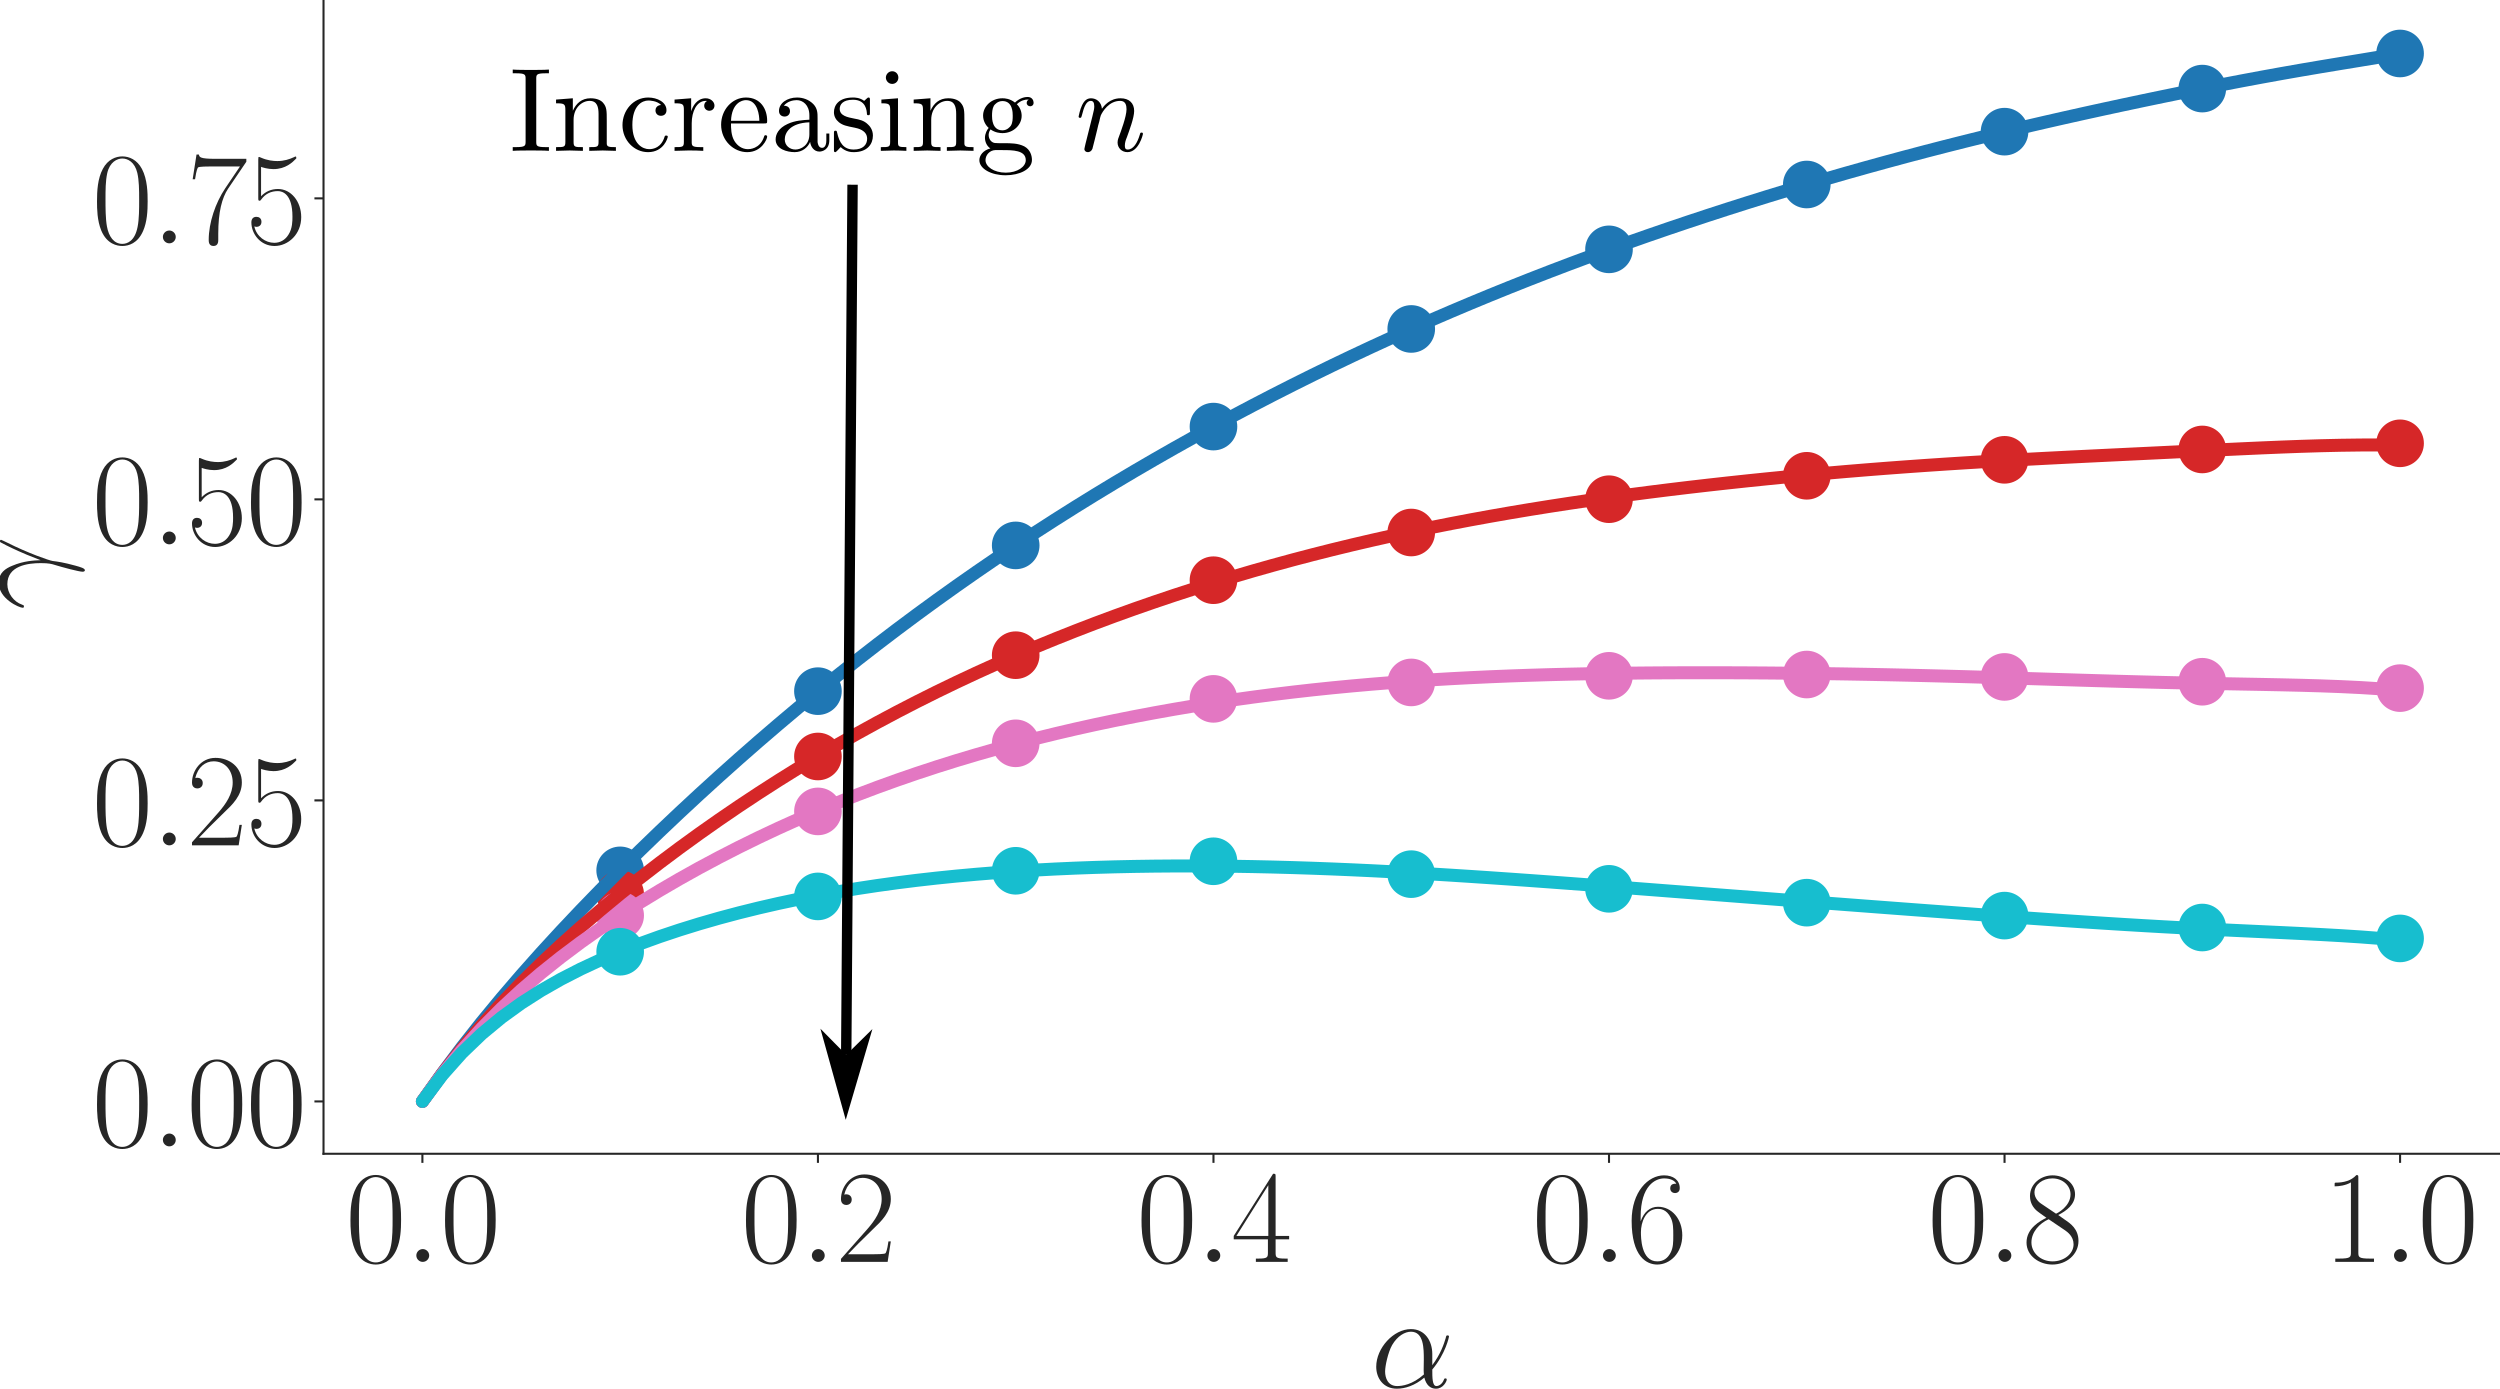 <?xml version="1.0" encoding="UTF-8" standalone="no"?>
<svg
   width="961.873pt"
   height="534.292pt"
   viewBox="0 0 961.873 534.292"
   version="1.1"
   id="svg94"
   sodipodi:docname="plot_varying_weight_small.svg"
   inkscape:version="1.3.2 (091e20e, 2023-11-25)"
   xmlns:inkscape="http://www.inkscape.org/namespaces/inkscape"
   xmlns:sodipodi="http://sodipodi.sourceforge.net/DTD/sodipodi-0.dtd"
   xmlns:xlink="http://www.w3.org/1999/xlink"
   xmlns="http://www.w3.org/2000/svg"
   xmlns:svg="http://www.w3.org/2000/svg"
   xmlns:rdf="http://www.w3.org/1999/02/22-rdf-syntax-ns#"
   xmlns:cc="http://creativecommons.org/ns#"
   xmlns:dc="http://purl.org/dc/elements/1.1/">
  <sodipodi:namedview
     id="namedview94"
     pagecolor="#ffffff"
     bordercolor="#000000"
     borderopacity="0.25"
     inkscape:showpageshadow="2"
     inkscape:pageopacity="0.0"
     inkscape:pagecheckerboard="0"
     inkscape:deskcolor="#d1d1d1"
     inkscape:document-units="pt"
     inkscape:zoom="0.30729167"
     inkscape:cx="603.66101"
     inkscape:cy="541.8305"
     inkscape:window-width="1312"
     inkscape:window-height="610"
     inkscape:window-x="0"
     inkscape:window-y="25"
     inkscape:window-maximized="0"
     inkscape:current-layer="svg94" />
  <defs
     id="defs1">
    <style
       type="text/css"
       id="style1">*{stroke-linejoin: round; stroke-linecap: butt}</style>
    <clipPath
       id="p18f27b2153">
      <rect
         x="135"
         y="69.12"
         width="837"
         height="443.52"
         id="rect86" />
    </clipPath>
    <clipPath
       id="clipPath1">
      <rect
         x="135"
         y="69.12"
         width="837"
         height="443.52"
         id="rect1" />
    </clipPath>
    <clipPath
       id="clipPath2">
      <rect
         x="135"
         y="69.12"
         width="837"
         height="443.52"
         id="rect2" />
    </clipPath>
    <clipPath
       id="clipPath3">
      <rect
         x="135"
         y="69.12"
         width="837"
         height="443.52"
         id="rect3" />
    </clipPath>
    <clipPath
       id="clipPath4">
      <rect
         x="135"
         y="69.12"
         width="837"
         height="443.52"
         id="rect4" />
    </clipPath>
    <clipPath
       id="clipPath5">
      <rect
         x="135"
         y="69.12"
         width="837"
         height="443.52"
         id="rect5" />
    </clipPath>
    <clipPath
       id="clipPath6">
      <rect
         x="135"
         y="69.12"
         width="837"
         height="443.52"
         id="rect6" />
    </clipPath>
    <clipPath
       id="clipPath7">
      <rect
         x="135"
         y="69.12"
         width="837"
         height="443.52"
         id="rect7" />
    </clipPath>
    <path
       id="m75d1c60eb5"
       d="M 0,0 V 3.5"
       style="stroke:#262626;stroke-width:0.8" />
    <path
       id="CMR17-30-2"
       d="m 2688,2025 c 0,391 -6,1055 -275,1566 -237,448 -615,607 -947,607 -308,0 -698,-140 -941,-601 C 269,3118 243,2524 243,2025 c 0,-364 7,-919 205,-1406 275,-658 768,-747 1018,-747 294,0 742,121 1004,728 192,442 218,959 218,1425 z M 1466,-26 c -410,0 -653,351 -743,838 -70,376 -70,926 -70,1284 0,492 0,901 83,1291 122,542 480,709 730,709 262,0 601,-173 723,-696 83,-364 89,-793 89,-1304 0,-416 0,-927 -76,-1304 C 2067,95 1690,-26 1466,-26 Z"
       transform="scale(0.016)" />
    <path
       id="CMMI12-3a-3"
       d="M 1178,307 C 1178,492 1024,619 870,619 685,619 557,466 557,313 557,128 710,0 864,0 c 186,0 314,153 314,307 z"
       transform="scale(0.016)" />
    <path
       id="CMR17-32-6"
       d="M 2669,989 H 2554 C 2490,536 2438,459 2413,420 2381,369 1920,369 1830,369 H 602 c 230,250 678,703 1222,1228 390,370 845,805 845,1438 0,755 -602,1189 -1274,1189 -704,0 -1133,-620 -1133,-1194 0,-250 186,-282 263,-282 64,0 256,39 256,262 0,197 -167,254 -256,254 -39,0 -77,-6 -103,-19 122,545 493,813 884,813 556,0 921,-441 921,-1023 0,-556 -326,-1035 -691,-1451 L 262,146 V 0 h 2253 z"
       transform="scale(0.016)" />
    <path
       id="CMR17-34-3"
       d="m 2150,4122 c 0,134 -6,134 -121,134 L 128,1254 V 1088 H 1779 V 457 c 0,-233 -13,-297 -461,-297 H 1197 V 0 c 205,0 550,0 768,0 217,0 563,0 768,0 v 160 h -122 c -448,0 -461,64 -461,297 v 631 h 653 v 166 H 2150 Z M 1798,3703 V 1254 H 256 Z"
       transform="scale(0.016)" />
    <path
       id="CMR17-36-4"
       d="m 678,2176 c 0,1514 717,1856 1133,1856 135,0 461,-23 589,-256 -102,0 -294,0 -294,-223 0,-172 140,-230 230,-230 58,0 230,25 230,237 0,394 -320,619 -761,619 -762,0 -1562,-789 -1562,-2195 0,-1731 723,-2112 1235,-2112 621,0 1210,555 1210,1411 0,798 -518,1379 -1171,1379 -391,0 -679,-255 -839,-702 z M 1478,25 c -787,0 -787,1175 -787,1411 0,460 218,1124 813,1124 109,0 422,0 634,-440 115,-250 115,-511 115,-831 0,-345 0,-599 -135,-855 C 1978,171 1773,25 1478,25 Z"
       transform="scale(0.016)" />
    <path
       id="CMR17-38-1"
       d="m 1741,2264 c 403,203 813,509 813,999 0,578 -564,916 -1082,916 -582,0 -1094,-420 -1094,-999 0,-159 38,-433 288,-675 64,-63 332,-254 505,-375 C 883,1983 211,1634 211,934 211,279 838,-128 1459,-128 c 685,0 1261,490 1261,1138 0,580 -390,847 -646,1019 z m -839,558 c -51,32 -307,229 -307,529 0,388 403,681 864,681 506,0 877,-356 877,-770 0,-593 -666,-931 -698,-931 -6,0 -12,0 -64,39 z M 2080,1519 c 96,-70 403,-279 403,-668 C 2483,381 2010,25 1472,25 890,25 448,438 448,940 c 0,503 390,922 832,1120 z"
       transform="scale(0.016)" />
    <path
       id="CMR17-31-4"
       d="m 1702,4058 c 0,134 -6,134 -96,134 -249,-276 -627,-365 -985,-365 -19,0 -51,0 -58,-19 -6,-13 -6,-26 -6,-160 198,0 531,38 787,191 V 461 C 1344,236 1331,160 781,160 H 589 V 0 c 307,0 627,0 934,0 307,0 627,0 935,0 v 160 h -192 c -551,0 -564,70 -564,298 z"
       transform="scale(0.016)" />
    <path
       id="CMMI12-b-9"
       d="m 2963,1616 c 0,619 -352,1199 -1030,1199 C 1094,2815 256,1902 256,996 256,441 602,-64 1254,-64 c 397,0 871,153 1325,536 90,-357 288,-536 563,-536 346,0 519,358 519,441 0,57 -45,57 -64,57 -51,0 -58,-19 -77,-70 -58,-160 -205,-300 -358,-300 -199,0 -199,408 -199,798 653,779 807,1584 807,1590 0,58 -52,58 -71,58 -57,0 -64,-19 -89,-134 -84,-281 -250,-779 -647,-1303 z M 2560,626 C 1997,121 1491,64 1267,64 813,64 685,466 685,766 c 0,274 141,926 339,1278 262,447 621,644 909,644 621,0 621,-811 621,-1347 0,-159 -7,-325 -7,-485 0,-128 7,-160 13,-230 z"
       transform="scale(0.016)" />
    <path
       id="m304eda1989"
       d="M 0,0 H -3.5"
       style="stroke:#262626;stroke-width:0.8" />
    <path
       id="CMMI12-d-9"
       d="m 2419,760 c -13,311 -25,801 -269,1373 -128,319 -345,655 -812,655 -788,0 -1216,-998 -1216,-1163 0,-58 44,-58 64,-58 57,0 57,13 89,96 135,394 544,705 986,705 889,0 1017,-985 1017,-1614 0,-402 -44,-534 -83,-662 -121,-394 -333,-1182 -333,-1360 0,-51 20,-108 71,-108 96,0 153,210 224,464 153,559 192,839 224,1093 19,153 384,1203 889,2201 45,101 135,273 135,292 0,6 -7,51 -64,51 -13,0 -45,0 -58,-26 -13,-12 -237,-445 -429,-877 -96,-216 -224,-502 -435,-1062 z"
       transform="scale(0.016)" />
    <path
       id="m3702992d13"
       d="m 0,8.66 c 2.297,0 4.5,-0.912 6.124,-2.537 C 7.748,4.5 8.66,2.297 8.66,0 c 0,-2.297 -0.912,-4.5 -2.537,-6.124 C 4.5,-7.748 2.297,-8.66 0,-8.66 c -2.297,0 -4.5,0.912 -6.124,2.537 -1.624,1.624 -2.537,3.827 -2.537,6.124 0,2.297 0.912,4.5 2.537,6.124 1.624,1.624 3.827,2.537 6.124,2.537 z"
       style="stroke:#1f77b4" />
    <path
       id="mf0e59dd6d2"
       d="m 0,8.66 c 2.297,0 4.5,-0.912 6.124,-2.537 C 7.748,4.5 8.66,2.297 8.66,0 c 0,-2.297 -0.912,-4.5 -2.537,-6.124 C 4.5,-7.748 2.297,-8.66 0,-8.66 c -2.297,0 -4.5,0.912 -6.124,2.537 -1.624,1.624 -2.537,3.827 -2.537,6.124 0,2.297 0.912,4.5 2.537,6.124 1.624,1.624 3.827,2.537 6.124,2.537 z"
       style="stroke:#d62728" />
    <path
       id="md5d5dbc3ec"
       d="m 0,8.66 c 2.297,0 4.5,-0.912 6.124,-2.537 C 7.748,4.5 8.66,2.297 8.66,0 c 0,-2.297 -0.912,-4.5 -2.537,-6.124 C 4.5,-7.748 2.297,-8.66 0,-8.66 c -2.297,0 -4.5,0.912 -6.124,2.537 -1.624,1.624 -2.537,3.827 -2.537,6.124 0,2.297 0.912,4.5 2.537,6.124 1.624,1.624 3.827,2.537 6.124,2.537 z"
       style="stroke:#e377c2" />
    <path
       id="m677251b1ad"
       d="m 0,8.66 c 2.297,0 4.5,-0.912 6.124,-2.537 C 7.748,4.5 8.66,2.297 8.66,0 c 0,-2.297 -0.912,-4.5 -2.537,-6.124 C 4.5,-7.748 2.297,-8.66 0,-8.66 c -2.297,0 -4.5,0.912 -6.124,2.537 -1.624,1.624 -2.537,3.827 -2.537,6.124 0,2.297 0.912,4.5 2.537,6.124 1.624,1.624 3.827,2.537 6.124,2.537 z"
       style="stroke:#17becf" />
    <marker
       style="overflow:visible"
       id="DartArrow"
       refX="0"
       refY="0"
       orient="auto-start-reverse"
       inkscape:stockid="Dart arrow"
       markerWidth="1"
       markerHeight="1"
       viewBox="0 0 1 1"
       inkscape:isstock="true"
       inkscape:collect="always"
       preserveAspectRatio="xMidYMid">
      <path
         style="fill:context-stroke;fill-rule:evenodd;stroke:none"
         d="M 0,0 5,-5 -12.5,0 5,5 Z"
         transform="scale(-0.5)"
         id="path6" />
    </marker>
  </defs>
  <g
     id="figure_1"
     transform="translate(-10.527,-68.72)">
    <g
       id="axes_1">
      <g
         id="patch_2">
        <path
           d="M 135,512.64 H 972 V 69.12 H 135 Z"
           style="fill:#ffffff"
           id="path2" />
      </g>
      <g
         id="matplotlib.axis_1">
        <g
           id="xtick_1">
          <g
             id="line2d_1">
            <defs
               id="defs2">
              <path
                 id="m2d6596e4dc"
                 d="M 0,0 V 3.5"
                 style="stroke:#262626;stroke-width:0.8" />
            </defs>
            <g
               id="g2">
              <use
                 xlink:href="#m2d6596e4dc"
                 x="173.045"
                 y="512.64"
                 style="fill:#262626;stroke:#262626;stroke-width:0.8"
                 id="use2" />
            </g>
          </g>
          <g
             id="text_1">
            <!-- $\mathdefault{0.0}$ -->
            <g
               style="fill:#262626"
               transform="matrix(0.5,0,0,-0.5,143.426,554.233)"
               id="g5">
              <defs
                 id="defs3">
                <path
                   id="CMR17-30"
                   d="m 2688,2025 c 0,391 -6,1055 -275,1566 -237,448 -615,607 -947,607 -308,0 -698,-140 -941,-601 C 269,3118 243,2524 243,2025 c 0,-364 7,-919 205,-1406 275,-658 768,-747 1018,-747 294,0 742,121 1004,728 192,442 218,959 218,1425 z M 1466,-26 c -410,0 -653,351 -743,838 -70,376 -70,926 -70,1284 0,492 0,901 83,1291 122,542 480,709 730,709 262,0 601,-173 723,-696 83,-364 89,-793 89,-1304 0,-416 0,-927 -76,-1304 C 2067,95 1690,-26 1466,-26 Z"
                   transform="scale(0.016)" />
                <path
                   id="CMMI12-3a"
                   d="M 1178,307 C 1178,492 1024,619 870,619 685,619 557,466 557,313 557,128 710,0 864,0 c 186,0 314,153 314,307 z"
                   transform="scale(0.016)" />
              </defs>
              <use
                 xlink:href="#CMR17-30"
                 transform="scale(0.996)"
                 id="use3" />
              <use
                 xlink:href="#CMMI12-3a"
                 transform="matrix(0.996,0,0,0.996,45.69,0)"
                 id="use4" />
              <use
                 xlink:href="#CMR17-30"
                 transform="matrix(0.996,0,0,0.996,72.788,0)"
                 id="use5" />
            </g>
          </g>
        </g>
        <g
           id="xtick_2">
          <g
             id="line2d_2">
            <g
               id="g6">
              <use
                 xlink:href="#m2d6596e4dc"
                 x="325.227"
                 y="512.64"
                 style="fill:#262626;stroke:#262626;stroke-width:0.8"
                 id="use6" />
            </g>
          </g>
          <g
             id="text_2">
            <!-- $\mathdefault{0.2}$ -->
            <g
               style="fill:#262626"
               transform="matrix(0.5,0,0,-0.5,295.608,554.233)"
               id="g9">
              <defs
                 id="defs6">
                <path
                   id="CMR17-32"
                   d="M 2669,989 H 2554 C 2490,536 2438,459 2413,420 2381,369 1920,369 1830,369 H 602 c 230,250 678,703 1222,1228 390,370 845,805 845,1438 0,755 -602,1189 -1274,1189 -704,0 -1133,-620 -1133,-1194 0,-250 186,-282 263,-282 64,0 256,39 256,262 0,197 -167,254 -256,254 -39,0 -77,-6 -103,-19 122,545 493,813 884,813 556,0 921,-441 921,-1023 0,-556 -326,-1035 -691,-1451 L 262,146 V 0 h 2253 z"
                   transform="scale(0.016)" />
              </defs>
              <use
                 xlink:href="#CMR17-30"
                 transform="scale(0.996)"
                 id="use7" />
              <use
                 xlink:href="#CMMI12-3a"
                 transform="matrix(0.996,0,0,0.996,45.69,0)"
                 id="use8" />
              <use
                 xlink:href="#CMR17-32"
                 transform="matrix(0.996,0,0,0.996,72.788,0)"
                 id="use9" />
            </g>
          </g>
        </g>
        <g
           id="xtick_3">
          <g
             id="line2d_3">
            <g
               id="g10">
              <use
                 xlink:href="#m2d6596e4dc"
                 x="477.409"
                 y="512.64"
                 style="fill:#262626;stroke:#262626;stroke-width:0.8"
                 id="use10" />
            </g>
          </g>
          <g
             id="text_3">
            <!-- $\mathdefault{0.4}$ -->
            <g
               style="fill:#262626"
               transform="matrix(0.5,0,0,-0.5,447.79,554.233)"
               id="g13">
              <defs
                 id="defs10">
                <path
                   id="CMR17-34"
                   d="m 2150,4122 c 0,134 -6,134 -121,134 L 128,1254 V 1088 H 1779 V 457 c 0,-233 -13,-297 -461,-297 H 1197 V 0 c 205,0 550,0 768,0 217,0 563,0 768,0 v 160 h -122 c -448,0 -461,64 -461,297 v 631 h 653 v 166 H 2150 Z M 1798,3703 V 1254 H 256 Z"
                   transform="scale(0.016)" />
              </defs>
              <use
                 xlink:href="#CMR17-30"
                 transform="scale(0.996)"
                 id="use11" />
              <use
                 xlink:href="#CMMI12-3a"
                 transform="matrix(0.996,0,0,0.996,45.69,0)"
                 id="use12" />
              <use
                 xlink:href="#CMR17-34"
                 transform="matrix(0.996,0,0,0.996,72.788,0)"
                 id="use13" />
            </g>
          </g>
        </g>
        <g
           id="xtick_4">
          <g
             id="line2d_4">
            <g
               id="g14">
              <use
                 xlink:href="#m2d6596e4dc"
                 x="629.591"
                 y="512.64"
                 style="fill:#262626;stroke:#262626;stroke-width:0.8"
                 id="use14" />
            </g>
          </g>
          <g
             id="text_4">
            <!-- $\mathdefault{0.6}$ -->
            <g
               style="fill:#262626"
               transform="matrix(0.5,0,0,-0.5,599.971,554.233)"
               id="g17">
              <defs
                 id="defs14">
                <path
                   id="CMR17-36"
                   d="m 678,2176 c 0,1514 717,1856 1133,1856 135,0 461,-23 589,-256 -102,0 -294,0 -294,-223 0,-172 140,-230 230,-230 58,0 230,25 230,237 0,394 -320,619 -761,619 -762,0 -1562,-789 -1562,-2195 0,-1731 723,-2112 1235,-2112 621,0 1210,555 1210,1411 0,798 -518,1379 -1171,1379 -391,0 -679,-255 -839,-702 z M 1478,25 c -787,0 -787,1175 -787,1411 0,460 218,1124 813,1124 109,0 422,0 634,-440 115,-250 115,-511 115,-831 0,-345 0,-599 -135,-855 C 1978,171 1773,25 1478,25 Z"
                   transform="scale(0.016)" />
              </defs>
              <use
                 xlink:href="#CMR17-30"
                 transform="scale(0.996)"
                 id="use15" />
              <use
                 xlink:href="#CMMI12-3a"
                 transform="matrix(0.996,0,0,0.996,45.69,0)"
                 id="use16" />
              <use
                 xlink:href="#CMR17-36"
                 transform="matrix(0.996,0,0,0.996,72.788,0)"
                 id="use17" />
            </g>
          </g>
        </g>
        <g
           id="xtick_5">
          <g
             id="line2d_5">
            <g
               id="g18">
              <use
                 xlink:href="#m2d6596e4dc"
                 x="781.773"
                 y="512.64"
                 style="fill:#262626;stroke:#262626;stroke-width:0.8"
                 id="use18" />
            </g>
          </g>
          <g
             id="text_5">
            <!-- $\mathdefault{0.8}$ -->
            <g
               style="fill:#262626"
               transform="matrix(0.5,0,0,-0.5,752.153,554.233)"
               id="g21">
              <defs
                 id="defs18">
                <path
                   id="CMR17-38"
                   d="m 1741,2264 c 403,203 813,509 813,999 0,578 -564,916 -1082,916 -582,0 -1094,-420 -1094,-999 0,-159 38,-433 288,-675 64,-63 332,-254 505,-375 C 883,1983 211,1634 211,934 211,279 838,-128 1459,-128 c 685,0 1261,490 1261,1138 0,580 -390,847 -646,1019 z m -839,558 c -51,32 -307,229 -307,529 0,388 403,681 864,681 506,0 877,-356 877,-770 0,-593 -666,-931 -698,-931 -6,0 -12,0 -64,39 z M 2080,1519 c 96,-70 403,-279 403,-668 C 2483,381 2010,25 1472,25 890,25 448,438 448,940 c 0,503 390,922 832,1120 z"
                   transform="scale(0.016)" />
              </defs>
              <use
                 xlink:href="#CMR17-30"
                 transform="scale(0.996)"
                 id="use19" />
              <use
                 xlink:href="#CMMI12-3a"
                 transform="matrix(0.996,0,0,0.996,45.69,0)"
                 id="use20" />
              <use
                 xlink:href="#CMR17-38"
                 transform="matrix(0.996,0,0,0.996,72.788,0)"
                 id="use21" />
            </g>
          </g>
        </g>
        <g
           id="xtick_6">
          <g
             id="line2d_6">
            <g
               id="g22">
              <use
                 xlink:href="#m2d6596e4dc"
                 x="933.955"
                 y="512.64"
                 style="fill:#262626;stroke:#262626;stroke-width:0.8"
                 id="use22" />
            </g>
          </g>
          <g
             id="text_6">
            <!-- $\mathdefault{1.0}$ -->
            <g
               style="fill:#262626"
               transform="matrix(0.5,0,0,-0.5,904.335,554.233)"
               id="g25">
              <defs
                 id="defs22">
                <path
                   id="CMR17-31"
                   d="m 1702,4058 c 0,134 -6,134 -96,134 -249,-276 -627,-365 -985,-365 -19,0 -51,0 -58,-19 -6,-13 -6,-26 -6,-160 198,0 531,38 787,191 V 461 C 1344,236 1331,160 781,160 H 589 V 0 c 307,0 627,0 934,0 307,0 627,0 935,0 v 160 h -192 c -551,0 -564,70 -564,298 z"
                   transform="scale(0.016)" />
              </defs>
              <use
                 xlink:href="#CMR17-31"
                 transform="scale(0.996)"
                 id="use23" />
              <use
                 xlink:href="#CMMI12-3a"
                 transform="matrix(0.996,0,0,0.996,45.69,0)"
                 id="use24" />
              <use
                 xlink:href="#CMR17-30"
                 transform="matrix(0.996,0,0,0.996,72.788,0)"
                 id="use25" />
            </g>
          </g>
        </g>
        <g
           id="text_7">
          <!-- $\alpha$ -->
          <g
             style="fill:#262626"
             transform="matrix(0.5,0,0,-0.5,537.988,602.514)"
             id="g26">
            <defs
               id="defs25">
              <path
                 id="CMMI12-b"
                 d="m 2963,1616 c 0,619 -352,1199 -1030,1199 C 1094,2815 256,1902 256,996 256,441 602,-64 1254,-64 c 397,0 871,153 1325,536 90,-357 288,-536 563,-536 346,0 519,358 519,441 0,57 -45,57 -64,57 -51,0 -58,-19 -77,-70 -58,-160 -205,-300 -358,-300 -199,0 -199,408 -199,798 653,779 807,1584 807,1590 0,58 -52,58 -71,58 -57,0 -64,-19 -89,-134 -84,-281 -250,-779 -647,-1303 z M 2560,626 C 1997,121 1491,64 1267,64 813,64 685,466 685,766 c 0,274 141,926 339,1278 262,447 621,644 909,644 621,0 621,-811 621,-1347 0,-159 -7,-325 -7,-485 0,-128 7,-160 13,-230 z"
                 transform="scale(0.016)" />
            </defs>
            <use
               xlink:href="#CMMI12-b"
               transform="scale(0.996)"
               id="use26" />
          </g>
        </g>
      </g>
      <g
         id="matplotlib.axis_2">
        <g
           id="ytick_1">
          <g
             id="line2d_7">
            <defs
               id="defs26">
              <path
                 id="md0fcc32071"
                 d="M 0,0 H -3.5"
                 style="stroke:#262626;stroke-width:0.8" />
            </defs>
            <g
               id="g27">
              <use
                 xlink:href="#md0fcc32071"
                 x="135"
                 y="492.485"
                 style="fill:#262626;stroke:#262626;stroke-width:0.8"
                 id="use27" />
            </g>
          </g>
          <g
             id="text_8">
            <!-- $\mathdefault{0.00}$ -->
            <g
               style="fill:#262626"
               transform="matrix(0.5,0,0,-0.5,45.916,509.781)"
               id="g31">
              <use
                 xlink:href="#CMR17-30"
                 transform="scale(0.996)"
                 id="use28" />
              <use
                 xlink:href="#CMMI12-3a"
                 transform="matrix(0.996,0,0,0.996,45.69,0)"
                 id="use29" />
              <use
                 xlink:href="#CMR17-30"
                 transform="matrix(0.996,0,0,0.996,72.788,0)"
                 id="use30" />
              <use
                 xlink:href="#CMR17-30"
                 transform="matrix(0.996,0,0,0.996,118.478,0)"
                 id="use31" />
            </g>
          </g>
        </g>
        <g
           id="ytick_2">
          <g
             id="line2d_8">
            <g
               id="g32">
              <use
                 xlink:href="#md0fcc32071"
                 x="135"
                 y="376.672"
                 style="fill:#262626;stroke:#262626;stroke-width:0.8"
                 id="use32" />
            </g>
          </g>
          <g
             id="text_9">
            <!-- $\mathdefault{0.25}$ -->
            <g
               style="fill:#262626"
               transform="matrix(0.5,0,0,-0.5,45.916,393.969)"
               id="g36">
              <defs
                 id="defs32">
                <path
                   id="CMR17-35"
                   d="m 730,3692 c 64,-26 326,-108 595,-108 595,0 921,327 1107,516 0,57 0,92 -38,92 -7,0 -20,0 -71,-29 -224,-105 -486,-190 -806,-190 -192,0 -480,26 -794,166 -70,32 -83,32 -89,32 -32,0 -39,-7 -39,-134 V 2203 c 0,-114 0,-146 64,-146 32,0 45,13 77,57 205,287 486,408 806,408 224,0 704,-140 704,-1233 0,-204 0,-574 -192,-868 C 1894,159 1645,25 1370,25 947,25 518,320 403,814 c 26,-7 77,-19 103,-19 83,0 243,45 243,243 0,172 -122,242 -243,242 -148,0 -244,-90 -244,-269 0,-557 442,-1139 1120,-1139 660,0 1287,568 1287,1392 0,766 -499,1360 -1120,1360 -327,0 -602,-121 -819,-350 z"
                   transform="scale(0.016)" />
              </defs>
              <use
                 xlink:href="#CMR17-30"
                 transform="scale(0.996)"
                 id="use33" />
              <use
                 xlink:href="#CMMI12-3a"
                 transform="matrix(0.996,0,0,0.996,45.69,0)"
                 id="use34" />
              <use
                 xlink:href="#CMR17-32"
                 transform="matrix(0.996,0,0,0.996,72.788,0)"
                 id="use35" />
              <use
                 xlink:href="#CMR17-35"
                 transform="matrix(0.996,0,0,0.996,118.478,0)"
                 id="use36" />
            </g>
          </g>
        </g>
        <g
           id="ytick_3">
          <g
             id="line2d_9">
            <g
               id="g37">
              <use
                 xlink:href="#md0fcc32071"
                 x="135"
                 y="260.859"
                 style="fill:#262626;stroke:#262626;stroke-width:0.8"
                 id="use37" />
            </g>
          </g>
          <g
             id="text_10">
            <!-- $\mathdefault{0.50}$ -->
            <g
               style="fill:#262626"
               transform="matrix(0.5,0,0,-0.5,45.916,278.156)"
               id="g41">
              <use
                 xlink:href="#CMR17-30"
                 transform="scale(0.996)"
                 id="use38" />
              <use
                 xlink:href="#CMMI12-3a"
                 transform="matrix(0.996,0,0,0.996,45.69,0)"
                 id="use39" />
              <use
                 xlink:href="#CMR17-35"
                 transform="matrix(0.996,0,0,0.996,72.788,0)"
                 id="use40" />
              <use
                 xlink:href="#CMR17-30"
                 transform="matrix(0.996,0,0,0.996,118.478,0)"
                 id="use41" />
            </g>
          </g>
        </g>
        <g
           id="ytick_4">
          <g
             id="line2d_10">
            <g
               id="g42">
              <use
                 xlink:href="#md0fcc32071"
                 x="135"
                 y="145.047"
                 style="fill:#262626;stroke:#262626;stroke-width:0.8"
                 id="use42" />
            </g>
          </g>
          <g
             id="text_11">
            <!-- $\mathdefault{0.75}$ -->
            <g
               style="fill:#262626"
               transform="matrix(0.5,0,0,-0.5,45.916,162.343)"
               id="g46">
              <defs
                 id="defs42">
                <path
                   id="CMR17-37"
                   d="m 2886,3941 v 140 H 1382 c -748,0 -761,84 -787,207 H 480 L 294,3094 h 116 c 19,121 64,446 140,567 39,51 512,51 621,51 H 2579 L 1869,2661 C 1395,1954 1069,999 1069,165 c 0,-76 0,-293 230,-293 231,0 231,217 231,299 v 294 c 0,1043 179,1731 473,2171 z"
                   transform="scale(0.016)" />
              </defs>
              <use
                 xlink:href="#CMR17-30"
                 transform="scale(0.996)"
                 id="use43" />
              <use
                 xlink:href="#CMMI12-3a"
                 transform="matrix(0.996,0,0,0.996,45.69,0)"
                 id="use44" />
              <use
                 xlink:href="#CMR17-37"
                 transform="matrix(0.996,0,0,0.996,72.788,0)"
                 id="use45" />
              <use
                 xlink:href="#CMR17-35"
                 transform="matrix(0.996,0,0,0.996,118.478,0)"
                 id="use46" />
            </g>
          </g>
        </g>
        <g
           id="text_12">
          <!-- $\gamma$ -->
          <g
             style="fill:#262626"
             transform="matrix(0,-0.5,-0.5,0,32.227,303.53)"
             id="g47">
            <defs
               id="defs46">
              <path
                 id="CMMI12-d"
                 d="m 2419,760 c -13,311 -25,801 -269,1373 -128,319 -345,655 -812,655 -788,0 -1216,-998 -1216,-1163 0,-58 44,-58 64,-58 57,0 57,13 89,96 135,394 544,705 986,705 889,0 1017,-985 1017,-1614 0,-402 -44,-534 -83,-662 -121,-394 -333,-1182 -333,-1360 0,-51 20,-108 71,-108 96,0 153,210 224,464 153,559 192,839 224,1093 19,153 384,1203 889,2201 45,101 135,273 135,292 0,6 -7,51 -64,51 -13,0 -45,0 -58,-26 -13,-12 -237,-445 -429,-877 -96,-216 -224,-502 -435,-1062 z"
                 transform="scale(0.016)" />
            </defs>
            <use
               xlink:href="#CMMI12-d"
               transform="scale(0.996)"
               id="use47" />
          </g>
        </g>
      </g>
      <g
         id="PathCollection_1">
        <defs
           id="defs47">
          <path
             id="m9bd996dc16"
             d="m 0,8.66 c 2.297,0 4.5,-0.912 6.124,-2.537 C 7.748,4.5 8.66,2.297 8.66,0 c 0,-2.297 -0.912,-4.5 -2.537,-6.124 C 4.5,-7.748 2.297,-8.66 0,-8.66 c -2.297,0 -4.5,0.912 -6.124,2.537 -1.624,1.624 -2.537,3.827 -2.537,6.124 0,2.297 0.912,4.5 2.537,6.124 1.624,1.624 3.827,2.537 6.124,2.537 z"
             style="stroke:#1f77b4" />
        </defs>
        <g
           clip-path="url(#p22ca8e374f)"
           id="g57">
          <use
             xlink:href="#m9bd996dc16"
             x="249.136"
             y="403.588"
             style="fill:#1f77b4;stroke:#1f77b4"
             id="use48" />
          <use
             xlink:href="#m9bd996dc16"
             x="325.227"
             y="334.644"
             style="fill:#1f77b4;stroke:#1f77b4"
             id="use49" />
          <use
             xlink:href="#m9bd996dc16"
             x="401.318"
             y="278.563"
             style="fill:#1f77b4;stroke:#1f77b4"
             id="use50" />
          <use
             xlink:href="#m9bd996dc16"
             x="477.409"
             y="232.849"
             style="fill:#1f77b4;stroke:#1f77b4"
             id="use51" />
          <use
             xlink:href="#m9bd996dc16"
             x="553.5"
             y="195.284"
             style="fill:#1f77b4;stroke:#1f77b4"
             id="use52" />
          <use
             xlink:href="#m9bd996dc16"
             x="629.591"
             y="164.657"
             style="fill:#1f77b4;stroke:#1f77b4"
             id="use53" />
          <use
             xlink:href="#m9bd996dc16"
             x="705.682"
             y="139.708"
             style="fill:#1f77b4;stroke:#1f77b4"
             id="use54" />
          <use
             xlink:href="#m9bd996dc16"
             x="781.773"
             y="119.377"
             style="fill:#1f77b4;stroke:#1f77b4"
             id="use55" />
          <use
             xlink:href="#m9bd996dc16"
             x="857.864"
             y="102.804"
             style="fill:#1f77b4;stroke:#1f77b4"
             id="use56" />
          <use
             xlink:href="#m9bd996dc16"
             x="933.955"
             y="89.293"
             style="fill:#1f77b4;stroke:#1f77b4"
             id="use57" />
        </g>
      </g>
      <g
         id="PathCollection_2">
        <defs
           id="defs57">
          <path
             id="mb300f564fd"
             d="m 0,8.66 c 2.297,0 4.5,-0.912 6.124,-2.537 C 7.748,4.5 8.66,2.297 8.66,0 c 0,-2.297 -0.912,-4.5 -2.537,-6.124 C 4.5,-7.748 2.297,-8.66 0,-8.66 c -2.297,0 -4.5,0.912 -6.124,2.537 -1.624,1.624 -2.537,3.827 -2.537,6.124 0,2.297 0.912,4.5 2.537,6.124 1.624,1.624 3.827,2.537 6.124,2.537 z"
             style="stroke:#d62728" />
        </defs>
        <g
           clip-path="url(#p22ca8e374f)"
           id="g67">
          <use
             xlink:href="#mb300f564fd"
             x="249.136"
             y="412.733"
             style="fill:#d62728;stroke:#d62728"
             id="use58" />
          <use
             xlink:href="#mb300f564fd"
             x="325.227"
             y="359.777"
             style="fill:#d62728;stroke:#d62728"
             id="use59" />
          <use
             xlink:href="#mb300f564fd"
             x="401.318"
             y="320.806"
             style="fill:#d62728;stroke:#d62728"
             id="use60" />
          <use
             xlink:href="#mb300f564fd"
             x="477.409"
             y="291.956"
             style="fill:#d62728;stroke:#d62728"
             id="use61" />
          <use
             xlink:href="#mb300f564fd"
             x="553.5"
             y="273.604"
             style="fill:#d62728;stroke:#d62728"
             id="use62" />
          <use
             xlink:href="#mb300f564fd"
             x="629.591"
             y="260.791"
             style="fill:#d62728;stroke:#d62728"
             id="use63" />
          <use
             xlink:href="#mb300f564fd"
             x="705.682"
             y="251.778"
             style="fill:#d62728;stroke:#d62728"
             id="use64" />
          <use
             xlink:href="#mb300f564fd"
             x="781.773"
             y="245.632"
             style="fill:#d62728;stroke:#d62728"
             id="use65" />
          <use
             xlink:href="#mb300f564fd"
             x="857.864"
             y="241.647"
             style="fill:#d62728;stroke:#d62728"
             id="use66" />
          <use
             xlink:href="#mb300f564fd"
             x="933.955"
             y="239.281"
             style="fill:#d62728;stroke:#d62728"
             id="use67" />
        </g>
      </g>
      <g
         id="PathCollection_3">
        <defs
           id="defs67">
          <path
             id="m22f2949c2f"
             d="m 0,8.66 c 2.297,0 4.5,-0.912 6.124,-2.537 C 7.748,4.5 8.66,2.297 8.66,0 c 0,-2.297 -0.912,-4.5 -2.537,-6.124 C 4.5,-7.748 2.297,-8.66 0,-8.66 c -2.297,0 -4.5,0.912 -6.124,2.537 -1.624,1.624 -2.537,3.827 -2.537,6.124 0,2.297 0.912,4.5 2.537,6.124 1.624,1.624 3.827,2.537 6.124,2.537 z"
             style="stroke:#e377c2" />
        </defs>
        <g
           clip-path="url(#p22ca8e374f)"
           id="g77">
          <use
             xlink:href="#m22f2949c2f"
             x="249.136"
             y="420.937"
             style="fill:#e377c2;stroke:#e377c2"
             id="use68" />
          <use
             xlink:href="#m22f2949c2f"
             x="325.227"
             y="380.908"
             style="fill:#e377c2;stroke:#e377c2"
             id="use69" />
          <use
             xlink:href="#m22f2949c2f"
             x="401.318"
             y="354.707"
             style="fill:#e377c2;stroke:#e377c2"
             id="use70" />
          <use
             xlink:href="#m22f2949c2f"
             x="477.409"
             y="337.606"
             style="fill:#e377c2;stroke:#e377c2"
             id="use71" />
          <use
             xlink:href="#m22f2949c2f"
             x="553.5"
             y="331.284"
             style="fill:#e377c2;stroke:#e377c2"
             id="use72" />
          <use
             xlink:href="#m22f2949c2f"
             x="629.591"
             y="328.735"
             style="fill:#e377c2;stroke:#e377c2"
             id="use73" />
          <use
             xlink:href="#m22f2949c2f"
             x="705.682"
             y="328.245"
             style="fill:#e377c2;stroke:#e377c2"
             id="use74" />
          <use
             xlink:href="#m22f2949c2f"
             x="781.773"
             y="329.164"
             style="fill:#e377c2;stroke:#e377c2"
             id="use75" />
          <use
             xlink:href="#m22f2949c2f"
             x="857.864"
             y="331.021"
             style="fill:#e377c2;stroke:#e377c2"
             id="use76" />
          <use
             xlink:href="#m22f2949c2f"
             x="933.955"
             y="333.474"
             style="fill:#e377c2;stroke:#e377c2"
             id="use77" />
        </g>
      </g>
      <g
         id="PathCollection_4">
        <defs
           id="defs77">
          <path
             id="m83be36c47c"
             d="m 0,8.66 c 2.297,0 4.5,-0.912 6.124,-2.537 C 7.748,4.5 8.66,2.297 8.66,0 c 0,-2.297 -0.912,-4.5 -2.537,-6.124 C 4.5,-7.748 2.297,-8.66 0,-8.66 c -2.297,0 -4.5,0.912 -6.124,2.537 -1.624,1.624 -2.537,3.827 -2.537,6.124 0,2.297 0.912,4.5 2.537,6.124 1.624,1.624 3.827,2.537 6.124,2.537 z"
             style="stroke:#17becf" />
        </defs>
        <g
           clip-path="url(#p22ca8e374f)"
           id="g87">
          <use
             xlink:href="#m83be36c47c"
             x="249.136"
             y="434.899"
             style="fill:#17becf;stroke:#17becf"
             id="use78" />
          <use
             xlink:href="#m83be36c47c"
             x="325.227"
             y="413.612"
             style="fill:#17becf;stroke:#17becf"
             id="use79" />
          <use
             xlink:href="#m83be36c47c"
             x="401.318"
             y="403.749"
             style="fill:#17becf;stroke:#17becf"
             id="use80" />
          <use
             xlink:href="#m83be36c47c"
             x="477.409"
             y="400.096"
             style="fill:#17becf;stroke:#17becf"
             id="use81" />
          <use
             xlink:href="#m83be36c47c"
             x="553.5"
             y="405.05"
             style="fill:#17becf;stroke:#17becf"
             id="use82" />
          <use
             xlink:href="#m83be36c47c"
             x="629.591"
             y="410.692"
             style="fill:#17becf;stroke:#17becf"
             id="use83" />
          <use
             xlink:href="#m83be36c47c"
             x="705.682"
             y="416.021"
             style="fill:#17becf;stroke:#17becf"
             id="use84" />
          <use
             xlink:href="#m83be36c47c"
             x="781.773"
             y="420.995"
             style="fill:#17becf;stroke:#17becf"
             id="use85" />
          <use
             xlink:href="#m83be36c47c"
             x="857.864"
             y="425.582"
             style="fill:#17becf;stroke:#17becf"
             id="use86" />
          <use
             xlink:href="#m83be36c47c"
             x="933.955"
             y="429.774"
             style="fill:#17becf;stroke:#17becf"
             id="use87" />
        </g>
      </g>
      <g
         id="line2d_11">
        <path
           d="m 173.045,492.48 7.609,-10.716 7.609,-10.133 7.609,-9.639 7.609,-9.22 7.609,-8.863 7.609,-8.556 7.609,-8.291 7.609,-8.06 7.609,-7.856 7.609,-7.672 7.609,-7.505 7.609,-7.349 7.609,-7.203 7.609,-7.063 7.609,-6.928 7.609,-6.796 7.609,-6.666 7.609,-6.538 7.609,-6.411 7.609,-6.284 7.609,-6.159 7.609,-6.034 7.609,-5.911 7.609,-5.79 7.609,-5.67 7.609,-5.552 7.609,-5.436 7.609,-5.323 7.609,-5.213 7.609,-5.106 7.609,-5.001 7.609,-4.899 7.609,-4.8 7.609,-4.704 7.609,-4.611 7.609,-4.52 7.609,-4.432 7.609,-4.346 7.609,-4.261 7.609,-4.179 7.609,-4.098 7.609,-4.018 7.609,-3.94 7.609,-3.863 7.609,-3.787 7.609,-3.712 7.609,-3.638 7.609,-3.565 7.609,-3.492 7.609,-3.421 7.609,-3.351 7.609,-3.282 7.609,-3.214 7.609,-3.147 7.609,-3.082 7.609,-3.018 7.609,-2.956 7.609,-2.896 7.609,-2.837 7.609,-2.78 7.609,-2.725 7.609,-2.671 7.609,-2.618 7.609,-2.567 7.609,-2.517 7.609,-2.468 7.609,-2.421 7.609,-2.373 7.609,-2.327 7.609,-2.28 7.609,-2.235 7.609,-2.189 7.609,-2.143 7.609,-2.098 7.609,-2.054 7.609,-2.009 7.609,-1.966 7.609,-1.923 7.609,-1.882 7.609,-1.842 7.609,-1.803 7.609,-1.767 7.609,-1.733 7.609,-1.7 7.609,-1.67 7.609,-1.641 7.609,-1.613 7.609,-1.585 7.609,-1.557 7.609,-1.528 7.609,-1.495 7.609,-1.46 7.609,-1.42 7.609,-1.378 7.609,-1.334 7.609,-1.292 7.609,-1.26 7.609,-1.246 7.609,-1.268 7.609,-1.348"
           clip-path="url(#p22ca8e374f)"
           style="fill:none;stroke:#1f77b4;stroke-width:5;stroke-linecap:round"
           id="path87" />
      </g>
      <g
         id="line2d_12">
        <path
           d="m 173.045,492.48 7.609,-10.569 7.609,-9.719 7.609,-9.009 7.609,-8.413 7.609,-7.91 7.609,-7.485 7.609,-7.122 7.609,-6.808 7.609,-6.534 7.609,-6.292 7.609,-6.073 7.609,-5.874 7.609,-5.689 7.609,-5.515 7.609,-5.35 7.609,-5.191 7.609,-5.037 7.609,-4.888 7.609,-4.741 7.609,-4.598 7.609,-4.458 7.609,-4.321 7.609,-4.186 7.609,-4.055 7.609,-3.927 7.609,-3.802 7.609,-3.681 7.609,-3.563 7.609,-3.448 7.609,-3.338 7.609,-3.23 7.609,-3.126 7.609,-3.025 7.609,-2.928 7.609,-2.833 7.609,-2.74 7.609,-2.65 7.609,-2.563 7.609,-2.477 7.609,-2.393 7.609,-2.311 7.609,-2.23 7.609,-2.151 7.609,-2.074 7.609,-1.997 7.609,-1.923 7.609,-1.849 7.609,-1.778 7.609,-1.707 7.609,-1.639 7.609,-1.573 7.609,-1.508 7.609,-1.446 7.609,-1.386 7.609,-1.328 7.609,-1.273 7.609,-1.22 7.609,-1.17 7.609,-1.123 7.609,-1.077 7.609,-1.034 7.609,-0.993 7.609,-0.954 7.609,-0.917 7.609,-0.881 7.609,-0.847 7.609,-0.814 7.609,-0.781 7.609,-0.75 7.609,-0.718 7.609,-0.687 7.609,-0.657 7.609,-0.626 7.609,-0.596 7.609,-0.567 7.609,-0.538 7.609,-0.511 7.609,-0.484 7.609,-0.46 7.609,-0.438 7.609,-0.418 7.609,-0.402 7.609,-0.388 7.609,-0.378 7.609,-0.371 7.609,-0.367 7.609,-0.366 7.609,-0.367 7.609,-0.367 7.609,-0.367 7.609,-0.365 7.609,-0.357 7.609,-0.342 7.609,-0.318 7.609,-0.282 7.609,-0.234 7.609,-0.174 7.609,-0.102 7.609,-0.022 7.609,0.059"
           clip-path="url(#p22ca8e374f)"
           style="fill:none;stroke:#d62728;stroke-width:5;stroke-linecap:round"
           id="path88" />
      </g>
      <g
         id="line2d_13">
        <path
           d="m 173.045,492.48 7.609,-10.424 7.609,-9.319 7.609,-8.41 7.609,-7.659 7.609,-7.037 7.609,-6.518 7.609,-6.081 7.609,-5.709 7.609,-5.389 7.609,-5.109 7.609,-4.861 7.609,-4.638 7.609,-4.434 7.609,-4.244 7.609,-4.066 7.609,-3.897 7.609,-3.736 7.609,-3.58 7.609,-3.43 7.609,-3.285 7.609,-3.144 7.609,-3.007 7.609,-2.875 7.609,-2.747 7.609,-2.623 7.609,-2.504 7.609,-2.388 7.609,-2.277 7.609,-2.17 7.609,-2.067 7.609,-1.967 7.609,-1.872 7.609,-1.779 7.609,-1.69 7.609,-1.604 7.609,-1.52 7.609,-1.439 7.609,-1.36 7.609,-1.283 7.609,-1.208 7.609,-1.135 7.609,-1.063 7.609,-0.993 7.609,-0.925 7.609,-0.859 7.609,-0.794 7.609,-0.731 7.609,-0.67 7.609,-0.611 7.609,-0.554 7.609,-0.5 7.609,-0.448 7.609,-0.398 7.609,-0.352 7.609,-0.308 7.609,-0.266 7.609,-0.228 7.609,-0.192 7.609,-0.159 7.609,-0.128 7.609,-0.1 7.609,-0.074 7.609,-0.05 7.609,-0.027 7.609,-0.006 7.609,0.014 7.609,0.033 7.609,0.051 7.609,0.068 7.609,0.085 7.609,0.102 7.609,0.119 7.609,0.135 7.609,0.151 7.609,0.167 7.609,0.182 7.609,0.196 7.609,0.208 7.609,0.219 7.609,0.227 7.609,0.233 7.609,0.236 7.609,0.236 7.609,0.233 7.609,0.226 7.609,0.216 7.609,0.203 7.609,0.189 7.609,0.174 7.609,0.159 7.609,0.148 7.609,0.142 7.609,0.143 7.609,0.155 7.609,0.18 7.609,0.223 7.609,0.285 7.609,0.368 7.609,0.475 7.609,0.604"
           clip-path="url(#p22ca8e374f)"
           style="fill:none;stroke:#e377c2;stroke-width:5;stroke-linecap:round"
           id="path89" />
      </g>
      <g
         id="line2d_14">
        <path
           d="m 173.045,492.48 7.609,-10.14 7.609,-8.555 7.609,-7.3 7.609,-6.302 7.609,-5.503 7.609,-4.859 7.609,-4.336 7.609,-3.904 7.609,-3.545 7.609,-3.24 7.609,-2.978 7.609,-2.748 7.609,-2.544 7.609,-2.359 7.609,-2.189 7.609,-2.032 7.609,-1.885 7.609,-1.746 7.609,-1.615 7.609,-1.49 7.609,-1.372 7.609,-1.259 7.609,-1.152 7.609,-1.05 7.609,-0.953 7.609,-0.861 7.609,-0.774 7.609,-0.691 7.609,-0.613 7.609,-0.539 7.609,-0.469 7.609,-0.402 7.609,-0.338 7.609,-0.278 7.609,-0.22 7.609,-0.164 7.609,-0.111 7.609,-0.06 7.609,-0.011 7.609,0.037 7.609,0.083 7.609,0.127 7.609,0.169 7.609,0.21 7.609,0.249 7.609,0.286 7.609,0.321 7.609,0.355 7.609,0.386 7.609,0.415 7.609,0.442 7.609,0.466 7.609,0.488 7.609,0.508 7.609,0.525 7.609,0.54 7.609,0.553 7.609,0.563 7.609,0.571 7.609,0.578 7.609,0.582 7.609,0.586 7.609,0.587 7.609,0.588 7.609,0.588 7.609,0.587 7.609,0.585 7.609,0.584 7.609,0.582 7.609,0.58 7.609,0.578 7.609,0.577 7.609,0.575 7.609,0.574 7.609,0.572 7.609,0.57 7.609,0.567 7.609,0.564 7.609,0.559 7.609,0.553 7.609,0.545 7.609,0.535 7.609,0.524 7.609,0.51 7.609,0.494 7.609,0.475 7.609,0.456 7.609,0.435 7.609,0.414 7.609,0.393 7.609,0.375 7.609,0.361 7.609,0.353 7.609,0.353 7.609,0.364 7.609,0.389 7.609,0.43 7.609,0.491 7.609,0.575 7.609,0.685"
           clip-path="url(#p22ca8e374f)"
           style="fill:none;stroke:#17becf;stroke-width:5;stroke-linecap:round"
           id="path90" />
      </g>
      <g
         id="patch_3">
        <path
           d="M 135,512.64 V 69.12"
           style="fill:none;stroke:#262626;stroke-width:0.8;stroke-linecap:square;stroke-linejoin:miter"
           id="path91" />
      </g>
      <g
         id="patch_5">
        <path
           d="M 135,512.64 H 972"
           style="fill:none;stroke:#262626;stroke-width:0.8;stroke-linecap:square;stroke-linejoin:miter"
           id="path93" />
      </g>
    </g>
  </g>
  <defs
     id="defs94">
    <clipPath
       id="p22ca8e374f">
      <rect
         x="135"
         y="69.12"
         width="837"
         height="443.52"
         id="rect94" />
    </clipPath>
  </defs>
  <path
     style="fill:#ffe680;stroke:#000000;stroke-width:4;stroke-linecap:butt;stroke-linejoin:round;marker-end:url(#DartArrow)"
     d="M 328.022,71.068 325.582,405.86"
     id="path1" />
  <g
     inkscape:label=""
     transform="matrix(4.591,0,0,4.591,-226.037,-318.254)"
     id="g966"
     style="stroke-width:0.617;stroke-linecap:butt;stroke-linejoin:round">
    <g
       id="g2441"
       style="stroke-width:0.617;stroke-linecap:butt;stroke-linejoin:round">
      <g
         style="fill:#000000;fill-opacity:1;stroke-width:0.617;stroke-linecap:butt;stroke-linejoin:round"
         id="g8741">
        <g
           id="use7938"
           transform="translate(91.925,81.963)"
           style="stroke-width:0.617;stroke-linecap:butt;stroke-linejoin:round">
          <path
             style="stroke:none;stroke-width:0.617;stroke-linecap:butt;stroke-linejoin:round"
             d="M 2.25,-6.031 C 2.25,-6.391 2.266,-6.5 3.062,-6.5 h 0.25 v -0.312 c -0.344,0.031 -1.125,0.031 -1.516,0.031 -0.375,0 -1.172,0 -1.516,-0.031 V -6.5 h 0.25 c 0.797,0 0.828,0.109 0.828,0.469 v 5.25 c 0,0.359 -0.031,0.469 -0.828,0.469 h -0.25 V 0 c 0.344,-0.031 1.141,-0.031 1.516,-0.031 0.391,0 1.172,0 1.516,0.031 v -0.312 h -0.25 C 2.266,-0.312 2.25,-0.422 2.25,-0.781 Z m 0,0"
             id="path11" />
        </g>
        <g
           id="use5503"
           transform="translate(95.522,81.963)"
           style="stroke-width:0.617;stroke-linecap:butt;stroke-linejoin:round">
          <path
             style="stroke:none;stroke-width:0.617;stroke-linecap:butt;stroke-linejoin:round"
             d="M 1.094,-3.422 V -0.75 c 0,0.438 -0.109,0.438 -0.781,0.438 V 0 c 0.359,-0.016 0.859,-0.031 1.141,-0.031 0.25,0 0.766,0.016 1.109,0.031 v -0.312 c -0.672,0 -0.781,0 -0.781,-0.438 V -2.594 C 1.781,-3.625 2.5,-4.188 3.125,-4.188 c 0.641,0 0.75,0.531 0.75,1.109 V -0.75 c 0,0.438 -0.109,0.438 -0.781,0.438 V 0 c 0.344,-0.016 0.859,-0.031 1.125,-0.031 0.25,0 0.781,0.016 1.109,0.031 v -0.312 c -0.516,0 -0.766,0 -0.766,-0.297 v -1.906 c 0,-0.859 0,-1.156 -0.312,-1.516 -0.141,-0.172 -0.469,-0.375 -1.047,-0.375 C 2.469,-4.406 2,-3.984 1.719,-3.359 V -4.406 L 0.312,-4.297 v 0.312 c 0.703,0 0.781,0.062 0.781,0.562 z m 0,0"
             id="path8" />
        </g>
        <g
           id="use4829"
           transform="translate(101.058,81.963)"
           style="stroke-width:0.617;stroke-linecap:butt;stroke-linejoin:round">
          <path
             style="stroke:none;stroke-width:0.617;stroke-linecap:butt;stroke-linejoin:round"
             d="m 1.172,-2.172 c 0,-1.625 0.812,-2.047 1.344,-2.047 0.094,0 0.719,0.016 1.062,0.375 -0.406,0.031 -0.469,0.328 -0.469,0.453 0,0.266 0.188,0.453 0.453,0.453 0.266,0 0.469,-0.156 0.469,-0.469 0,-0.672 -0.766,-1.062 -1.531,-1.062 -1.25,0 -2.156,1.078 -2.156,2.312 0,1.281 0.984,2.266 2.141,2.266 1.328,0 1.656,-1.203 1.656,-1.297 0,-0.094 -0.109,-0.094 -0.141,-0.094 -0.078,0 -0.109,0.031 -0.125,0.094 -0.281,0.922 -0.938,1.047 -1.297,1.047 -0.531,0 -1.406,-0.422 -1.406,-2.031 z m 0,0"
             id="path12" />
        </g>
        <g
           id="use1447"
           transform="translate(105.485,81.963)"
           style="stroke-width:0.617;stroke-linecap:butt;stroke-linejoin:round">
          <path
             style="stroke:none;stroke-width:0.617;stroke-linecap:butt;stroke-linejoin:round"
             d="M 1.672,-3.312 V -4.406 L 0.281,-4.297 v 0.312 c 0.703,0 0.781,0.062 0.781,0.562 V -0.75 c 0,0.438 -0.109,0.438 -0.781,0.438 V 0 c 0.391,-0.016 0.859,-0.031 1.141,-0.031 0.391,0 0.859,0 1.266,0.031 V -0.312 H 2.469 c -0.734,0 -0.75,-0.109 -0.75,-0.469 V -2.312 c 0,-0.984 0.422,-1.875 1.172,-1.875 0.062,0 0.094,0 0.109,0.016 -0.031,0 -0.234,0.125 -0.234,0.391 0,0.266 0.219,0.422 0.438,0.422 0.172,0 0.422,-0.125 0.422,-0.438 0,-0.312 -0.312,-0.609 -0.734,-0.609 -0.734,0 -1.094,0.672 -1.219,1.094 z m 0,0"
             id="path15" />
        </g>
        <g
           id="use73-0"
           transform="translate(109.387,81.963)"
           style="stroke-width:0.617;stroke-linecap:butt;stroke-linejoin:round">
          <path
             style="stroke:none;stroke-width:0.617;stroke-linecap:butt;stroke-linejoin:round"
             d="M 1.109,-2.516 C 1.172,-4 2.016,-4.25 2.359,-4.25 c 1.016,0 1.125,1.344 1.125,1.734 z m 0,0.219 h 2.781 c 0.219,0 0.25,0 0.25,-0.219 0,-0.984 -0.547,-1.953 -1.781,-1.953 -1.156,0 -2.078,1.031 -2.078,2.281 0,1.328 1.047,2.297 2.188,2.297 C 3.688,0.109 4.141,-1 4.141,-1.188 4.141,-1.281 4.062,-1.312 4,-1.312 c -0.078,0 -0.109,0.062 -0.125,0.141 -0.344,1.031 -1.25,1.031 -1.344,1.031 -0.5,0 -0.891,-0.297 -1.125,-0.672 -0.297,-0.469 -0.297,-1.125 -0.297,-1.484 z m 0,0"
             id="path13" />
        </g>
        <g
           id="use1752"
           transform="translate(113.815,81.963)"
           style="stroke-width:0.617;stroke-linecap:butt;stroke-linejoin:round">
          <path
             style="stroke:none;stroke-width:0.617;stroke-linecap:butt;stroke-linejoin:round"
             d="m 3.312,-0.75 c 0.047,0.391 0.312,0.812 0.781,0.812 0.219,0 0.828,-0.141 0.828,-0.953 v -0.562 h -0.25 v 0.562 c 0,0.578 -0.25,0.641 -0.359,0.641 -0.328,0 -0.375,-0.453 -0.375,-0.5 v -1.984 c 0,-0.422 0,-0.812 -0.359,-1.188 C 3.188,-4.312 2.688,-4.469 2.219,-4.469 c -0.828,0 -1.516,0.469 -1.516,1.125 0,0.297 0.203,0.469 0.469,0.469 0.281,0 0.453,-0.203 0.453,-0.453 0,-0.125 -0.047,-0.453 -0.516,-0.453 C 1.391,-4.141 1.875,-4.25 2.188,-4.25 c 0.5,0 1.062,0.391 1.062,1.281 v 0.359 c -0.516,0.031 -1.203,0.062 -1.828,0.359 -0.75,0.344 -1,0.859 -1,1.297 0,0.812 0.969,1.062 1.594,1.062 0.656,0 1.109,-0.406 1.297,-0.859 z M 3.25,-2.391 v 1 c 0,0.938 -0.719,1.281 -1.172,1.281 -0.484,0 -0.891,-0.344 -0.891,-0.844 0,-0.547 0.422,-1.375 2.062,-1.438 z m 0,0"
             id="path16" />
        </g>
        <g
           id="use5248"
           transform="translate(118.796,81.963)"
           style="stroke-width:0.617;stroke-linecap:butt;stroke-linejoin:round">
          <path
             style="stroke:none;stroke-width:0.617;stroke-linecap:butt;stroke-linejoin:round"
             d="m 2.078,-1.938 c 0.219,0.047 1.031,0.203 1.031,0.922 0,0.5 -0.344,0.906 -1.125,0.906 -0.844,0 -1.203,-0.562 -1.391,-1.422 C 0.562,-1.656 0.562,-1.688 0.453,-1.688 c -0.125,0 -0.125,0.062 -0.125,0.234 V -0.125 c 0,0.172 0,0.234 0.109,0.234 0.047,0 0.062,-0.016 0.25,-0.203 0.016,-0.016 0.016,-0.031 0.203,-0.219 0.438,0.406 0.891,0.422 1.094,0.422 1.141,0 1.609,-0.672 1.609,-1.391 0,-0.516 -0.297,-0.828 -0.422,-0.938 C 2.844,-2.547 2.453,-2.625 2.031,-2.703 1.469,-2.812 0.812,-2.938 0.812,-3.516 c 0,-0.359 0.25,-0.766 1.109,-0.766 1.094,0 1.156,0.906 1.172,1.203 0,0.094 0.094,0.094 0.109,0.094 0.141,0 0.141,-0.047 0.141,-0.234 v -1.016 c 0,-0.156 0,-0.234 -0.109,-0.234 -0.047,0 -0.078,0 -0.203,0.125 -0.031,0.031 -0.125,0.125 -0.172,0.156 -0.375,-0.281 -0.781,-0.281 -0.938,-0.281 -1.219,0 -1.594,0.672 -1.594,1.234 0,0.344 0.156,0.625 0.422,0.844 0.328,0.25 0.609,0.312 1.328,0.453 z m 0,0"
             id="path7" />
        </g>
        <g
           id="use217"
           transform="translate(122.725,81.963)"
           style="stroke-width:0.617;stroke-linecap:butt;stroke-linejoin:round">
          <path
             style="stroke:none;stroke-width:0.617;stroke-linecap:butt;stroke-linejoin:round"
             d="M 1.766,-4.406 0.375,-4.297 v 0.312 c 0.641,0 0.734,0.062 0.734,0.547 V -0.75 c 0,0.438 -0.109,0.438 -0.781,0.438 V 0 C 0.641,-0.016 1.188,-0.031 1.422,-0.031 1.781,-0.031 2.125,-0.016 2.469,0 v -0.312 c -0.672,0 -0.703,-0.047 -0.703,-0.438 z m 0.031,-1.734 c 0,-0.312 -0.234,-0.531 -0.516,-0.531 -0.312,0 -0.531,0.266 -0.531,0.531 0,0.266 0.219,0.531 0.531,0.531 0.281,0 0.516,-0.219 0.516,-0.531 z m 0,0"
             id="path3" />
        </g>
        <g
           id="use2717"
           transform="translate(125.493,81.963)"
           style="stroke-width:0.617;stroke-linecap:butt;stroke-linejoin:round">
          <path
             style="stroke:none;stroke-width:0.617;stroke-linecap:butt;stroke-linejoin:round"
             d="M 1.094,-3.422 V -0.75 c 0,0.438 -0.109,0.438 -0.781,0.438 V 0 c 0.359,-0.016 0.859,-0.031 1.141,-0.031 0.25,0 0.766,0.016 1.109,0.031 v -0.312 c -0.672,0 -0.781,0 -0.781,-0.438 V -2.594 C 1.781,-3.625 2.5,-4.188 3.125,-4.188 c 0.641,0 0.75,0.531 0.75,1.109 V -0.75 c 0,0.438 -0.109,0.438 -0.781,0.438 V 0 c 0.344,-0.016 0.859,-0.031 1.125,-0.031 0.25,0 0.781,0.016 1.109,0.031 v -0.312 c -0.516,0 -0.766,0 -0.766,-0.297 v -1.906 c 0,-0.859 0,-1.156 -0.312,-1.516 -0.141,-0.172 -0.469,-0.375 -1.047,-0.375 C 2.469,-4.406 2,-3.984 1.719,-3.359 V -4.406 L 0.312,-4.297 v 0.312 c 0.703,0 0.781,0.062 0.781,0.562 z m 0,0"
             id="path9" />
        </g>
        <g
           id="use4322"
           transform="translate(131.028,81.963)"
           style="stroke-width:0.617;stroke-linecap:butt;stroke-linejoin:round">
          <path
             style="stroke:none;stroke-width:0.617;stroke-linecap:butt;stroke-linejoin:round"
             d="m 2.219,-1.719 c -0.875,0 -0.875,-1 -0.875,-1.219 0,-0.266 0.016,-0.594 0.156,-0.844 0.078,-0.109 0.312,-0.391 0.719,-0.391 0.859,0 0.859,0.984 0.859,1.219 0,0.266 0,0.594 -0.156,0.844 C 2.844,-2 2.609,-1.719 2.219,-1.719 Z M 1.062,-1.328 c 0,-0.031 0,-0.266 0.156,-0.469 0.391,0.281 0.812,0.312 1,0.312 0.922,0 1.609,-0.688 1.609,-1.453 0,-0.375 -0.156,-0.734 -0.406,-0.969 C 3.781,-4.25 4.141,-4.297 4.312,-4.297 c 0.031,0 0.078,0 0.109,0.016 C 4.312,-4.25 4.25,-4.141 4.25,-4.016 c 0,0.172 0.141,0.281 0.297,0.281 0.094,0 0.281,-0.062 0.281,-0.297 0,-0.172 -0.109,-0.484 -0.5,-0.484 -0.203,0 -0.641,0.062 -1.062,0.469 C 2.844,-4.375 2.438,-4.406 2.219,-4.406 c -0.938,0 -1.625,0.688 -1.625,1.453 0,0.438 0.219,0.812 0.469,1.031 -0.125,0.141 -0.312,0.469 -0.312,0.828 0,0.312 0.141,0.688 0.453,0.891 -0.609,0.156 -0.922,0.594 -0.922,0.984 0,0.719 0.984,1.266 2.203,1.266 1.172,0 2.203,-0.5 2.203,-1.281 0,-0.344 -0.125,-0.859 -0.641,-1.141 -0.531,-0.266 -1.109,-0.266 -1.719,-0.266 -0.25,0 -0.672,0 -0.75,-0.016 C 1.266,-0.703 1.062,-1 1.062,-1.328 Z M 2.5,1.828 c -1.016,0 -1.703,-0.516 -1.703,-1.047 0,-0.453 0.375,-0.828 0.812,-0.844 h 0.594 c 0.859,0 1.969,0 1.969,0.844 0,0.547 -0.703,1.047 -1.672,1.047 z m 0,0"
             id="path5" />
        </g>
      </g>
      <g
         style="fill:#000000;fill-opacity:1;stroke-width:0.617;stroke-linecap:butt;stroke-linejoin:round"
         id="g3176">
        <g
           id="use8085"
           transform="translate(139.331,81.963)"
           style="stroke-width:0.617;stroke-linecap:butt;stroke-linejoin:round">
          <path
             style="stroke:none;stroke-width:0.617;stroke-linecap:butt;stroke-linejoin:round"
             d="m 0.875,-0.594 c -0.031,0.156 -0.094,0.391 -0.094,0.438 0,0.172 0.141,0.266 0.297,0.266 0.125,0 0.297,-0.078 0.375,-0.281 0,-0.016 0.125,-0.484 0.188,-0.734 l 0.219,-0.891 C 1.906,-2.031 1.969,-2.25 2.031,-2.469 c 0.031,-0.172 0.109,-0.469 0.125,-0.5 0.141,-0.312 0.672,-1.219 1.625,-1.219 0.453,0 0.531,0.375 0.531,0.703 0,0.609 -0.484,1.891 -0.641,2.312 C 3.578,-0.938 3.562,-0.812 3.562,-0.703 c 0,0.469 0.359,0.812 0.828,0.812 0.938,0 1.297,-1.453 1.297,-1.531 0,-0.109 -0.078,-0.109 -0.109,-0.109 -0.109,0 -0.109,0.031 -0.156,0.188 -0.203,0.672 -0.531,1.234 -1.016,1.234 -0.172,0 -0.234,-0.094 -0.234,-0.328 0,-0.25 0.078,-0.484 0.172,-0.703 0.188,-0.531 0.609,-1.625 0.609,-2.203 0,-0.656 -0.422,-1.062 -1.141,-1.062 -0.906,0 -1.391,0.641 -1.562,0.875 -0.047,-0.562 -0.453,-0.875 -0.922,-0.875 -0.453,0 -0.641,0.391 -0.734,0.562 C 0.422,-3.5 0.297,-2.906 0.297,-2.875 c 0,0.109 0.094,0.109 0.109,0.109 0.109,0 0.109,-0.016 0.172,-0.234 0.172,-0.703 0.375,-1.188 0.734,-1.188 0.188,0 0.297,0.125 0.297,0.453 0,0.219 -0.031,0.328 -0.156,0.844 z m 0,0"
             id="path4" />
        </g>
      </g>
    </g>
  </g>
</svg>
